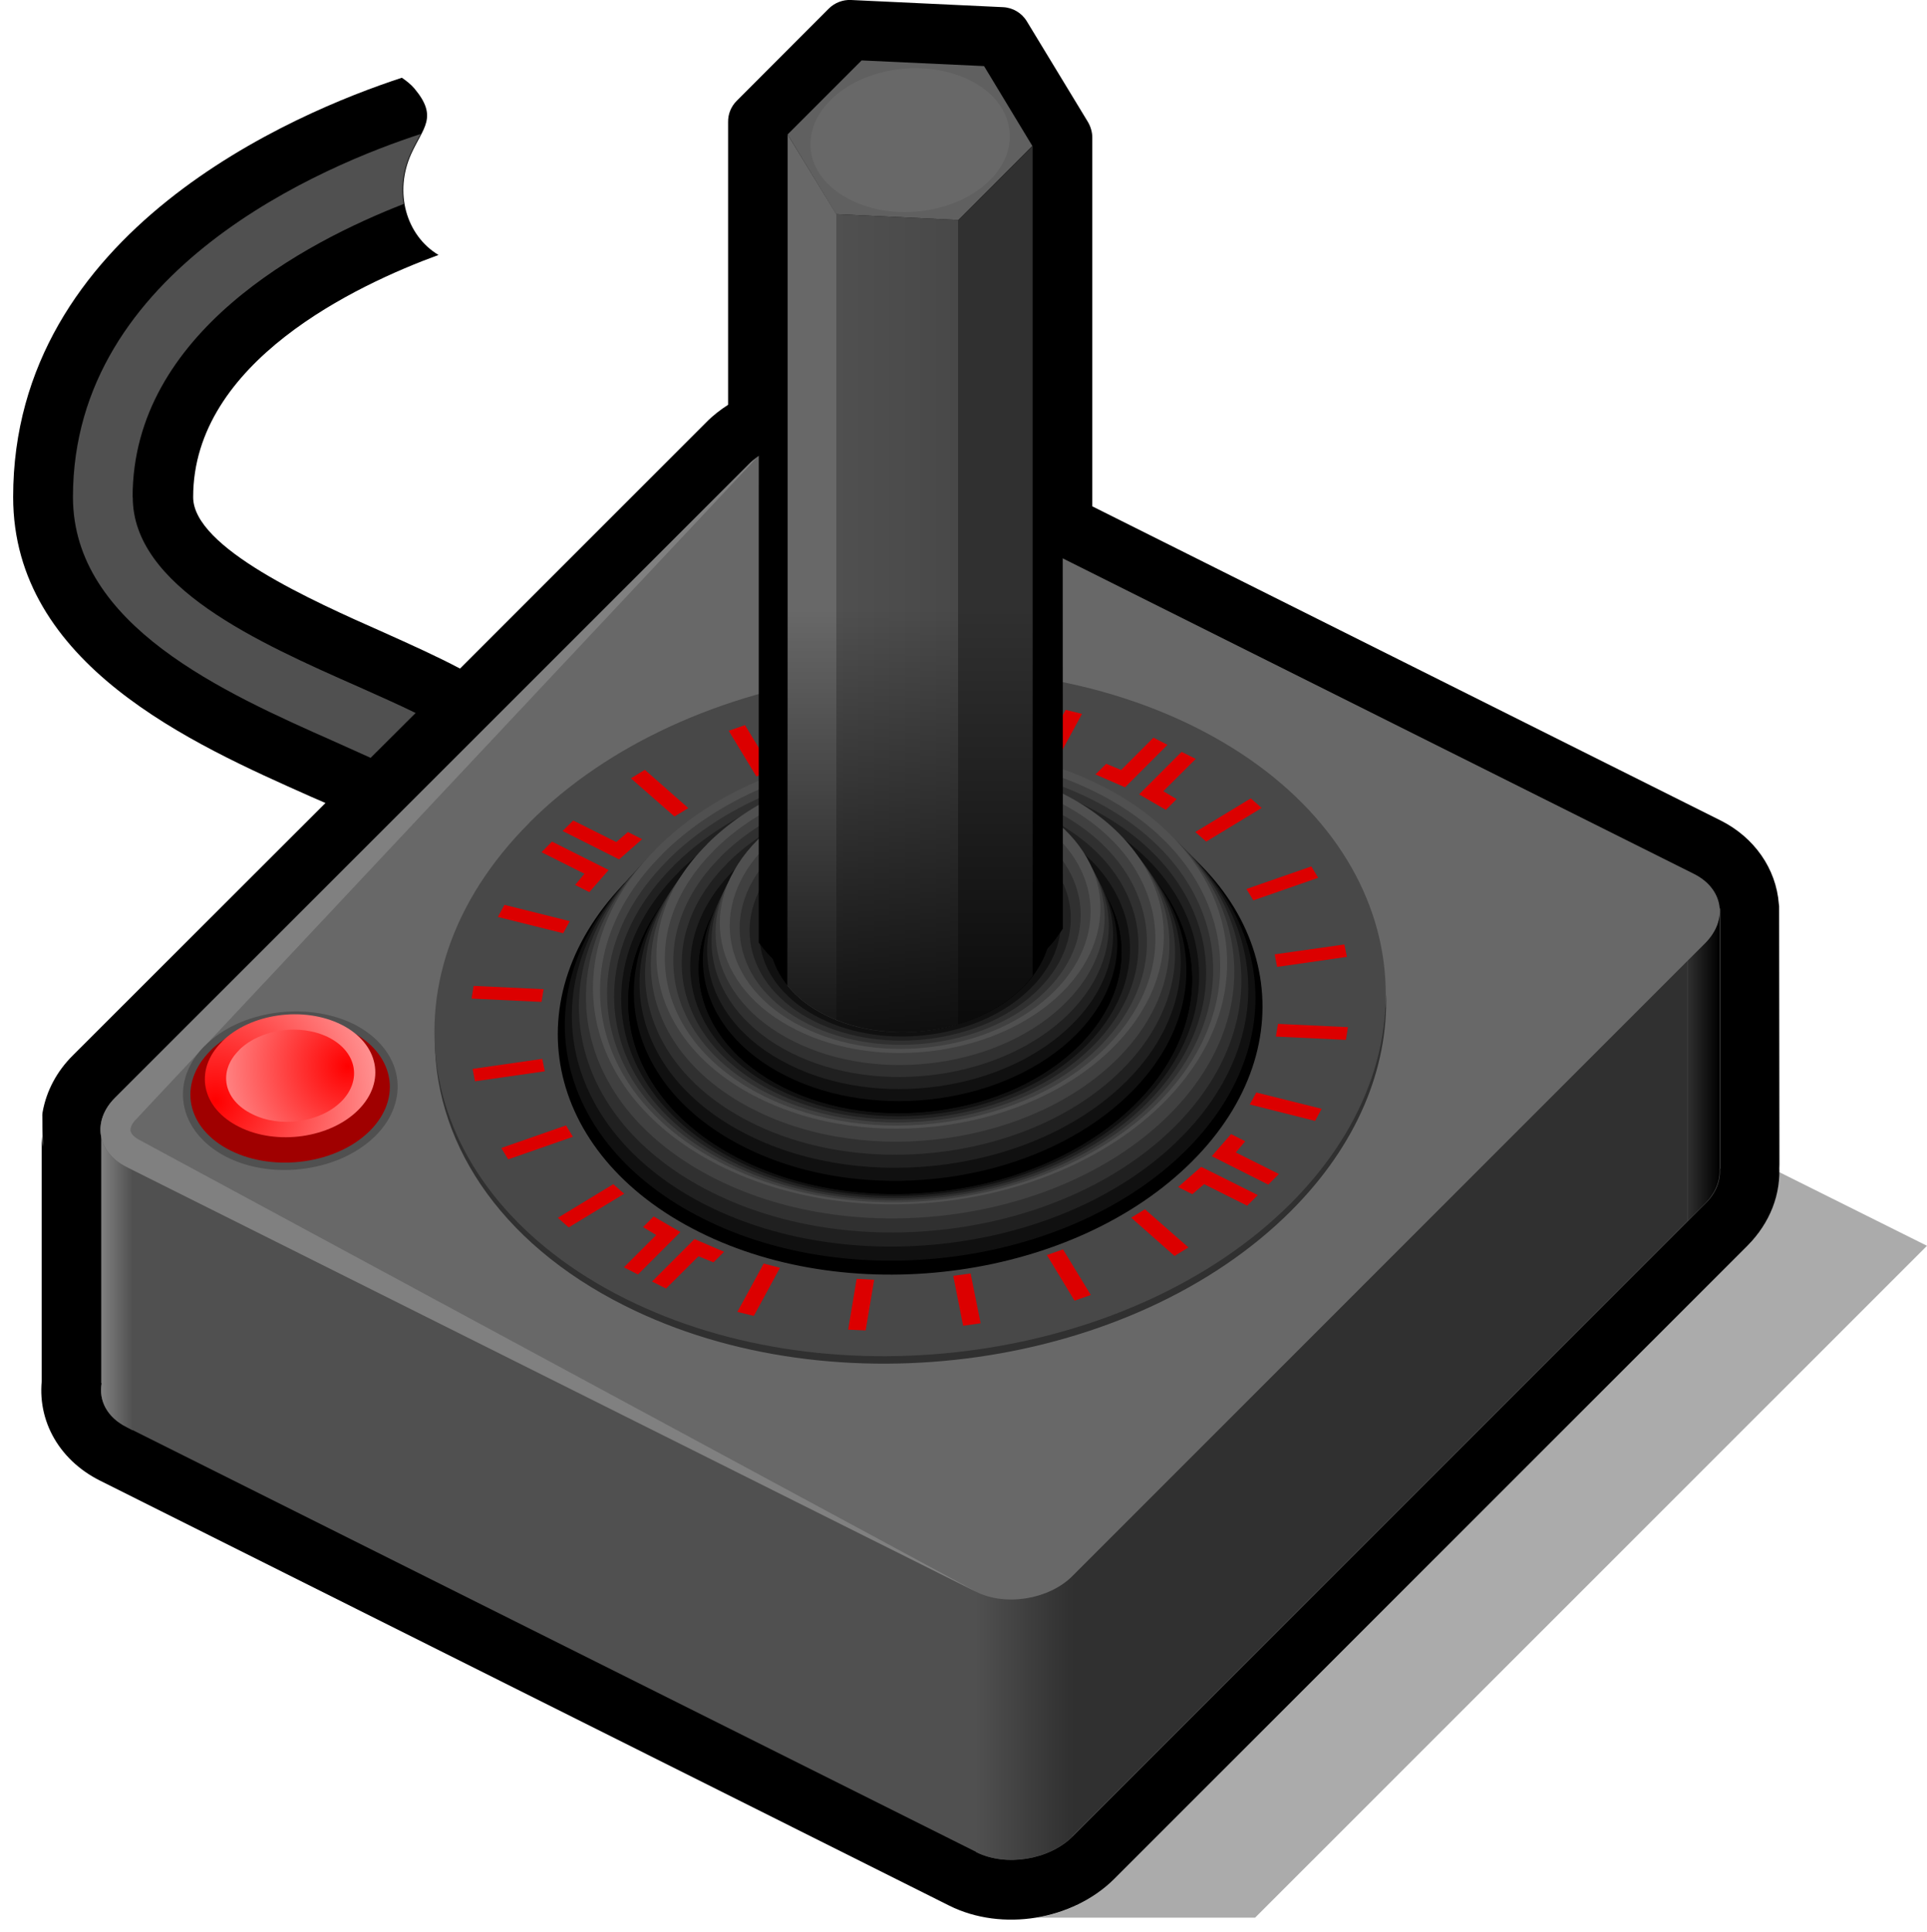 <?xml version="1.0" encoding="UTF-8" standalone="no"?>
<!-- Generator: libbsvg 0.5.0 - a native SVG-Library for BeOS -->
<svg
   xmlns:dc="http://purl.org/dc/elements/1.1/"
   xmlns:cc="http://web.resource.org/cc/"
   xmlns:rdf="http://www.w3.org/1999/02/22-rdf-syntax-ns#"
   xmlns:svg="http://www.w3.org/2000/svg"
   xmlns="http://www.w3.org/2000/svg"
   xmlns:sodipodi="http://inkscape.sourceforge.net/DTD/sodipodi-0.dtd"
   xmlns:inkscape="http://www.inkscape.org/namespaces/inkscape"
   sodipodi:docbase="/Users/sideris/Documents/workspace/ditaa"
   sodipodi:docname="joystick.svg"
   inkscape:version="0.41"
   sodipodi:version="0.32"
   id="svg17691"
   height="129.22"
   width="128.89">
  <defs
     id="defs17915" />
  <sodipodi:namedview
     inkscape:current-layer="svg17691"
     inkscape:window-y="556"
     inkscape:window-x="1679"
     inkscape:cy="28.436369"
     inkscape:cx="144.37480"
     inkscape:zoom="1.4007120"
     inkscape:window-height="538"
     inkscape:window-width="640"
     inkscape:pageshadow="2"
     inkscape:pageopacity="0.0"
     borderopacity="1.0"
     bordercolor="#666666"
     pagecolor="#ffffff"
     id="base" />
  <linearGradient
     gradientTransform="matrix(1.00 0.00 0.00 1.00 484.13 0.00)"
     y2="71.20"
     x2="-369.13"
     y1="71.20"
     x1="-371.27"
     gradientUnits="userSpaceOnUse"
     id="XMLID_1_">
    <stop
       id="stop17694"
       style="stop-color:#303030;"
       offset="0.00" />
    <stop
       id="stop17696"
       style="stop-color:#000000;"
       offset="1.00" />
  </linearGradient>
  <linearGradient
     gradientTransform="matrix(1.00 0.00 0.00 1.00 484.13 0.00)"
     y2="85.81"
     x2="-475.27"
     y1="85.81"
     x1="-477.37"
     gradientUnits="userSpaceOnUse"
     id="XMLID_2_">
    <stop
       id="stop17699"
       style="stop-color:#808080;"
       offset="0.00" />
    <stop
       id="stop17701"
       style="stop-color:#505050;"
       offset="1.00" />
  </linearGradient>
  <linearGradient
     gradientTransform="matrix(1.00 0.00 0.00 1.00 484.13 0.00)"
     y2="114.85"
     x2="-412.44"
     y1="114.85"
     x1="-418.84"
     gradientUnits="userSpaceOnUse"
     id="XMLID_3_">
    <stop
       id="stop17704"
       style="stop-color:#505050;"
       offset="0.00" />
    <stop
       id="stop17706"
       style="stop-color:#303030;"
       offset="1.00" />
  </linearGradient>
  <radialGradient
     gradientTransform="matrix(1.00 0.00 0.00 1.00 484.13 0.00)"
     fy="73.62"
     fx="-469.70"
     r="13.39"
     cy="73.62"
     cx="-469.70"
     gradientUnits="userSpaceOnUse"
     id="XMLID_4_">
    <stop
       id="stop17709"
       style="stop-color:#ff0000;"
       offset="0.00" />
    <stop
       id="stop17711"
       style="stop-color:#ffb2b2;"
       offset="1.00" />
  </radialGradient>
  <radialGradient
     gradientTransform="matrix(1.00 0.00 0.00 1.00 484.13 0.00)"
     fy="71.29"
     fx="-460.87"
     r="11.28"
     cy="71.29"
     cx="-460.87"
     gradientUnits="userSpaceOnUse"
     id="XMLID_5_">
    <stop
       id="stop17714"
       style="stop-color:#ff0000;"
       offset="0.00" />
    <stop
       id="stop17716"
       style="stop-color:#ffb2b2;"
       offset="1.00" />
  </radialGradient>
  <linearGradient
     gradientTransform="matrix(1.00 0.00 0.00 1.00 484.13 0.00)"
     y2="41.68"
     x2="-420.03"
     y1="41.68"
     x1="-428.22"
     gradientUnits="userSpaceOnUse"
     id="XMLID_6_">
    <stop
       id="stop17719"
       style="stop-color:#505050;"
       offset="0.00" />
    <stop
       id="stop17721"
       style="stop-color:#484848;"
       offset="1.00" />
  </linearGradient>
  <linearGradient
     gradientTransform="matrix(1.00 0.00 0.00 1.00 484.13 0.00)"
     y2="40.74"
     x2="-423.27"
     y1="69.03"
     x1="-423.27"
     gradientUnits="userSpaceOnUse"
     id="XMLID_7_">
    <stop
       id="stop17724"
       style="stop-color:#000000; stop-opacity:0.80;"
       offset="0.00" />
    <stop
       id="stop17726"
       style="stop-color:#000000; stop-opacity:0.00;"
       offset="1.00" />
  </linearGradient>
  <path
     id="path17728"
     d=" M128.87 128.24 H0.87 V0.24 H128.87 V128.24 Z"
     stroke="none"
     fill="none" />
  <path
     id="path17730"
     d=" M119.00 78.38 L118.99   78.38 C118.98 80.20 118.25 81.93 116.88 83.31 L74.53 125.65 C73.15 127.03 71.29   127.92 69.34 128.24 L83.95 128.24 L128.89 83.31 L119.00 78.38 Z"
     stroke="none"
     fill-opacity="0.33"
     fill="#000000" />
  <path
     id="path17732"
     d=" M119.00 60.60 L118.98 60.45 C118.80 58.09   117.34 56.00 115.09 54.87 L73.06 33.86 V9.20 C73.06 8.83 72.95 8.47 72.77 8.16   L68.69 1.44 C68.35 0.87 67.75 0.51 67.09 0.48 L56.93 0.00 C56.37 -0.03 55.82 0.19   55.43 0.58 L49.27 6.75 C48.90 7.12 48.69 7.63 48.70 8.16 L48.70 27.07 C48.17 27.41   47.67 27.80 47.24 28.24 L30.77 44.71 C29.20 43.88 27.46 43.10 25.66 42.29 C20.89   40.18 12.91 36.63 12.92 33.24 C12.92 24.20 23.84 19.06 29.33 17.05 C27.15 15.74   26.35 12.84 27.50 10.30 C28.29 8.54 29.33 7.84 27.72 5.92 C27.48 5.64 27.19 5.41   26.88 5.20 C19.71 7.54 0.87 15.45 0.88 33.24 C0.88 44.43 12.84 49.74 20.76 53.26   C21.04 53.38 21.38 53.53 21.77 53.70 L4.87 70.58 C3.80 71.64 3.10 72.96 2.85 74.37   C2.85 74.37 2.84 74.45 2.83 74.54 C2.83 74.55 2.85 76.70 2.86 76.70 L2.79 75.98   V92.50 L2.87 91.79 C2.33 94.75 3.83 97.59 6.70 99.02 L63.50 127.44 C67.01 129.19   71.75 128.42 74.53 125.65 L116.88 83.31 C118.39 81.79 119.14 79.86 119.00 77.86   L119.02 78.16 L119.00 60.60 Z"
     stroke="none"
     fill="#000000" />
  <path
     fill="#505050"
     stroke="none"
     id="path17734"
     d=" M114.99 60.75 C114.92 59.83 114.35 58.98 113.30   58.45 L56.44 30.03 C54.48 29.04 51.59 29.51 50.05 31.07 L7.70 73.41 C7.17 73.93   6.88 74.51 6.79 75.09 L6.77 75.09 V75.15 C6.73 75.43 6.73 75.71 6.78 75.98 L6.78   92.51 L6.80 92.51 C6.59 93.65 7.16 94.79 8.48 95.44 L65.32 123.86 C67.29 124.85   70.17 124.38 71.74 122.82 L114.08 80.48 C114.80 79.77 115.09 78.94 115.04 78.17   L115.06 78.16 V60.75 L114.99 60.75 Z" />
  <path
     fill="#303030"
     stroke="none"
     id="path17736"
     d=" M71.69 122.82 L112.87 81.65 V64.24 L71.70   105.41 V122.82 Z" />
  <path
     id="path17738"
     d=" M114.99 60.75 C115.05 61.53 114.75   62.35 114.05 63.07 L112.88 64.24 V81.65 L114.05 80.48 C114.76 79.76 115.06 78.94   115.01 78.16 L115.02 78.16 V60.75 L114.99 60.75 Z"
     stroke="none"
     fill="url(#XMLID_1_)" />
  <path
     id="path17740"
     d=" M8.87 95.65 V78.24 L8.44 78.03 C7.48   77.54 6.91 76.80 6.77 75.98 C6.77 75.98 6.77 75.98 6.78 75.98 L6.78 92.50 L6.80   92.50 C6.59 93.65 7.16 94.78 8.48 95.44 L8.87 95.65 Z"
     stroke="none"
     fill="url(#XMLID_2_)" />
  <path
     fill="url(#XMLID_3_)"
     stroke="none"
     id="path17742"
     d=" M65.29 106.45 V123.86 C67.26 124.84   70.14 124.38 71.71 122.82 L71.71 105.41 C70.14 106.96 67.26 107.43 65.30 106.45   Z" />
  <path
     id="path17744"
     d=" M8.87 33.24 C8.87 22.25 20.45 16.19 27.00   13.64 C26.82 12.56 26.95 11.40 27.45 10.30 C27.68 9.78 27.93 9.36 28.14 8.96 C21.84   11.01 4.87 17.95 4.88 33.24 C4.88 41.83 14.99 46.32 22.39 49.60 C23.12 49.93 23.95   50.30 24.79 50.68 L27.80 47.68 C26.66 47.12 25.39 46.56 24.03 45.95 C17.25 42.96   8.87 39.23 8.88 33.24 Z"
     stroke="none"
     fill="#505050" />
  <path
     fill="#686868"
     stroke="none"
     id="path17746"
     d=" M65.29 106.45 C67.26 107.43 70.14 106.96 71.71   105.41 L114.05 63.07 C115.61 61.51 115.27 59.43 113.31 58.45 L56.44 30.03 C54.48   29.04 51.59 29.51 50.05 31.07 L7.70 73.41 C6.14 74.96 6.48 77.04 8.45 78.03 L65.29   106.45 Z" />
  <path
     id="path17748"
     d=" M8.72 75.61 C8.72 75.59 8.72 75.57 8.73 75.55   C8.73 75.34 8.87 75.07 9.13 74.82 C9.13 74.82 49.49 31.80 50.60 30.63 C50.41 30.76   50.23 30.90 50.08 31.07 L7.70 73.41 C6.14 74.96 6.48 77.04 8.45 78.03 L65.30 106.45   L9.34 76.24 C8.99 76.06 8.76 75.83 8.73 75.61 Z"
     stroke="none"
     fill="#808080" />
  <path
     id="path17750"
     d=" M86.31 79.98 C75.77 90.52 55.83 93.37 41.79   86.33 C33.66 82.26 29.29 75.77 29.09 68.98 C28.88 76.13 33.27 83.06 41.81 87.33   C55.86 94.37 75.80 91.52 86.35 80.98 C90.79 76.54 92.85 71.43 92.71 66.49 C92.52   71.12 90.45 75.83 86.32 79.98 Z"
     stroke="none"
     fill="#303030" />
  <path
     id="path17752"
     d=" M35.42 55.00 C45.97 44.45 65.91 41.61 79.97   48.64 C94.02 55.68 96.86 69.93 86.33 80.48 C75.77 91.02 55.83 93.87 41.79 86.83   C27.72 79.79 24.88 65.54 35.43 55.00 Z"
     stroke="none"
     fill="#484848" />
  <path
     id="path17754"
     d=" M36.27 70.81 L31.61 71.48 L31.77 72.31 L36.44   71.64 L36.27 70.81 Z"
     stroke="none"
     fill="#dc0000" />
  <path
     id="path17756"
     d=" M37.86 75.26 L33.53 76.77 L33.99 77.53 L38.32   76.02 L37.86 75.26 Z"
     stroke="none"
     fill="#dc0000" />
  <path
     id="path17758"
     d=" M38.11 61.60 L33.74 60.51 L33.30 61.32 L37.67   62.41 L38.11 61.60 Z"
     stroke="none"
     fill="#dc0000" />
  <path
     id="path17760"
     d=" M41.02 79.19 L37.31 81.44 L38.04 82.08 L41.75   79.83 L41.02 79.19 Z"
     stroke="none"
     fill="#dc0000" />
  <path
     id="path17762"
     d=" M45.74 83.57 L43.61 85.70 L44.55 86.17 L46.72   84.01 L47.72 84.42 L48.43 83.71 L46.45 82.86 L45.74 83.57 Z"
     stroke="none"
     fill="#dc0000" />
  <path
     id="path17764"
     d=" M51.68 51.54 L49.83 48.49 L48.74 48.87 L50.59   51.92 L51.68 51.54 Z"
     stroke="none"
     fill="#dc0000" />
  <path
     id="path17766"
     d=" M45.51 82.39 L43.72 81.35 L43.01 82.06 L43.89   82.59 L41.73 84.75 L42.67 85.23 L45.51 82.39 Z"
     stroke="none"
     fill="#dc0000" />
  <path
     id="path17768"
     d=" M83.83 60.21 L88.17 58.70 L87.71 57.94 L83.37   59.45 L83.83 60.21 Z"
     stroke="none"
     fill="#dc0000" />
  <path
     id="path17770"
     d=" M38.47 59.18 L39.42 59.66 L40.71 58.18 L36.92   56.28 L36.22 56.99 L39.09 58.43 L38.47 59.18 Z"
     stroke="none"
     fill="#dc0000" />
  <path
     id="path17772"
     d=" M85.42 64.66 L90.09 63.99 L89.92 63.16 L85.26   63.82 L85.42 64.66 Z"
     stroke="none"
     fill="#dc0000" />
  <path
     id="path17774"
     d=" M80.68 56.28 L84.39 54.03 L83.66 53.39 L79.95   55.64 L80.68 56.28 Z"
     stroke="none"
     fill="#dc0000" />
  <path
     id="path17776"
     d=" M41.41 57.47 L42.95 56.12 L42.00 55.64 L41.22   56.31 L38.34 54.87 L37.63 55.57 L41.41 57.47 Z"
     stroke="none"
     fill="#dc0000" />
  <path
     id="path17778"
     d=" M46.04 54.04 L43.13 51.48 L42.20 52.05 L45.11   54.60 L46.04 54.04 Z"
     stroke="none"
     fill="#dc0000" />
  <path
     id="path17780"
     d=" M36.36 66.15 L31.68 65.93 L31.54 66.78 L36.22   67.00 L36.36 66.15 Z"
     stroke="none"
     fill="#dc0000" />
  <path
     id="path17782"
     d=" M81.29 78.50 L80.34 78.03 L78.80 79.38 L79.75   79.86 L80.54 79.19 L83.42 80.63 L84.13 79.92 L81.29 78.50 Z"
     stroke="none"
     fill="#dc0000" />
  <path
     id="path17784"
     d=" M70.02 83.93 L71.87 86.98 L72.96 86.60 L71.10   83.55 L70.02 83.93 Z"
     stroke="none"
     fill="#dc0000" />
  <path
     id="path17786"
     d=" M83.29 76.32 L82.34 75.84 L81.05 77.32 L84.83   79.22 L85.54 78.51 L82.66 77.07 L83.29 76.32 Z"
     stroke="none"
     fill="#dc0000" />
  <path
     id="path17788"
     d=" M75.66 81.43 L78.56 83.99 L79.49 83.42 L76.58   80.87 L75.66 81.43 Z"
     stroke="none"
     fill="#dc0000" />
  <path
     id="path17790"
     d=" M83.59 73.86 L87.96 74.96 L88.40 74.15 L84.03   73.06 L83.59 73.86 Z"
     stroke="none"
     fill="#dc0000" />
  <path
     id="path17792"
     d=" M85.48 68.47 L85.34 69.32 L90.02 69.54 L90.16   68.69 L85.48 68.47 Z"
     stroke="none"
     fill="#dc0000" />
  <path
     id="path17794"
     d=" M49.32 87.73 L50.42 88.00 L52.17 84.78 L51.08   84.50 L49.32 87.73 Z"
     stroke="none"
     fill="#dc0000" />
  <path
     id="path17796"
     d=" M57.94 50.15 L57.27 46.81 L56.11 46.98 L56.77   50.31 L57.94 50.15 Z"
     stroke="none"
     fill="#dc0000" />
  <path
     id="path17798"
     d=" M56.73 88.92 L57.90 88.97 L58.47 85.58 L57.30   85.52 L56.73 88.92 Z"
     stroke="none"
     fill="#dc0000" />
  <path
     id="path17800"
     d=" M64.96 46.55 L63.79 46.50 L63.23 49.89 L64.40   49.95 L64.96 46.55 Z"
     stroke="none"
     fill="#dc0000" />
  <path
     id="path17802"
     d=" M72.37 47.74 L71.28 47.47 L69.52 50.69 L70.62   50.96 L72.37 47.74 Z"
     stroke="none"
     fill="#dc0000" />
  <path
     id="path17804"
     d=" M63.76 85.32 L64.42 88.66 L65.59 88.49 L64.92   85.16 L63.76 85.32 Z"
     stroke="none"
     fill="#dc0000" />
  <path
     id="path17806"
     d=" M77.98 54.16 L78.70 53.44 L77.81 52.91 L79.98   50.75 L79.03 50.28 L76.19 53.12 L77.98 54.16 Z"
     stroke="none"
     fill="#dc0000" />
  <path
     id="path17808"
     d=" M78.09 49.81 L77.15 49.33 L74.99 51.49 L73.99   51.08 L73.27 51.79 L75.25 52.65 L78.09 49.81 Z"
     stroke="none"
     fill="#dc0000" />
  <path
     id="path17810"
     d=" M13.71 69.92 C12.57 71.06 12.06 72.45 12.29   73.83 C12.53 75.29 13.58 76.58 15.19 77.39 C18.31 78.95 22.75 78.31 25.11 75.96   C26.26 74.82 26.76 73.42 26.55 72.04 C26.32 70.59 25.26 69.29 23.67 68.49 C20.50   66.93 16.06 67.57 13.72 69.92 Z"
     stroke="none"
     fill="#505050" />
  <path
     id="path17812"
     d=" M14.06 70.27 C16.27 68.06 20.45 67.46 23.41   68.94 C26.35 70.41 26.95 73.40 24.75 75.61 S18.36 78.41 15.42 76.94 C12.45 75.46   11.86 72.48 14.07 70.27 Z"
     stroke="none"
     fill="#a00000" />
  <path
     id="path17814"
     d=" M14.84 69.66 C16.73 67.77 20.30 67.26   22.83 68.52 C25.34 69.78 25.85 72.33 23.97 74.22 S18.51 76.62 16.00 75.36 C13.46   74.10 12.95 71.54 14.85 69.66 Z"
     stroke="none"
     fill="url(#XMLID_4_)" />
  <path
     id="path17816"
     d=" M15.98 70.23 C17.40 68.81 20.07 68.43   21.97 69.37 C23.86 70.32 24.24 72.23 22.84 73.65 C21.42 75.07 18.74 75.45 16.86   74.50 C14.94 73.56 14.56 71.64 15.99 70.23 Z"
     stroke="none"
     fill="url(#XMLID_5_)" />
  <path
     id="path17818"
     d=" M42.02 58.80 C49.83 50.99 64.60 48.88 75.02   54.09 C85.43 59.31 87.54 69.87 79.73 77.67 C71.92 85.48 57.15 87.59 46.75 82.38   C36.32 77.17 34.21 66.61 42.03 58.80 Z"
     stroke="none"
     fill="#000000" />
  <path
     id="path17820"
     d=" M42.40 58.39 C50.05 50.74 64.53 48.67 74.74   53.78 C84.94 58.89 87.00 69.23 79.36 76.89 C71.70 84.54 57.23 86.61 47.04 81.50   C36.81 76.39 34.74 66.04 42.41 58.39 Z"
     stroke="none"
     fill="#101010" />
  <path
     id="path17822"
     d=" M42.77 57.98 C50.27 50.48 64.45 48.46 74.45   53.46 S86.46 68.60 78.96 76.10 S57.28 85.62 47.29 80.62 C37.30 75.61 35.28 65.48   42.78 57.98 Z"
     stroke="none"
     fill="#202020" />
  <path
     id="path17824"
     d=" M43.15 57.56 C50.49 50.22 64.38 48.24 74.17   53.14 C83.96 58.04 85.94 67.96 78.60 75.31 C71.26 82.65 57.38 84.63 47.60 79.73   C37.79 74.83 35.81 64.91 43.16 57.56 Z"
     stroke="none"
     fill="#303030" />
  <path
     id="path17826"
     d=" M43.53 57.15 C50.71 49.97 64.30 48.03 73.89   52.83 C83.46 57.62 85.40 67.33 78.23 74.52 C71.04 81.71 57.45 83.64 47.89 78.85   C38.28 74.05 36.34 64.34 43.54 57.15 Z"
     stroke="none"
     fill="#404040" />
  <path
     id="path17828"
     d=" M43.90 56.74 C50.93 49.71 64.23 47.82 73.61   52.51 C82.96 57.20 84.86 66.70 77.84 73.73 C70.81 80.76 57.52 82.66 48.16 77.96   C38.77 73.27 36.88 63.77 43.91 56.74 Z"
     stroke="none"
     fill="#505050" />
  <path
     fill="#404040"
     stroke="none"
     id="path17830"
     d=" M44.28 57.13 C51.16 50.26 64.15 48.40 73.32   52.99 C82.48 57.58 84.34 66.87 77.47 73.74 C70.60 80.61 57.60 82.47 48.45 77.88   C39.26 73.29 37.41 64.00 44.29 57.13 Z" />
  <path
     id="path17832"
     d=" M44.66 57.52 C51.38 50.80 64.08 48.99 73.04   53.47 C81.99 57.96 83.80 67.04 77.10 73.75 C70.38 80.47 57.68 82.28 48.74 77.80   C39.75 73.32 37.94 64.24 44.67 57.52 Z"
     stroke="none"
     fill="#303030" />
  <path
     id="path17834"
     d=" M45.04 57.91 C51.60 51.35 64.00 49.58 72.76   53.96 C81.50 58.34 83.27 67.20 76.72 73.77 C70.16 80.33 57.75 82.10 49.02 77.72   C40.24 73.34 38.47 64.47 45.05 57.91 Z"
     stroke="none"
     fill="#202020" />
  <path
     id="path17836"
     d=" M45.41 58.30 C51.82 51.89 63.93 50.17 72.47   54.44 C81.01 58.71 82.74 67.37 76.34 73.78 C69.94 80.18 57.82 81.91 49.30 77.63   C40.74 73.36 39.01 64.70 45.42 58.30 Z"
     stroke="none"
     fill="#101010" />
  <path
     id="path17838"
     d=" M45.79 58.69 C52.04 52.44 63.85 50.75 72.19   54.92 C80.52 59.09 82.20 67.54 75.97 73.79 C69.72 80.04 57.90 81.72 49.59 77.55   C41.23 73.38 39.54 64.94 45.80 58.69 Z"
     stroke="none"
     fill="#000000" />
  <path
     id="path17840"
     d=" M45.79 58.69 C52.04 52.44 63.85 50.75 72.19   54.92 C80.52 59.09 82.20 67.54 75.97 73.79 C69.72 80.04 57.90 81.72 49.59 77.55   C41.23 73.38 39.54 64.94 45.80 58.69 Z"
     stroke="none"
     fill="#000000" />
  <path
     id="path17842"
     d=" M46.09 58.24 C52.22 52.11 63.79 50.46 71.96   54.55 C80.12 58.64 81.78 66.91 75.66 73.04 C69.54 79.16 57.96 80.81 49.81 76.72   C41.62 72.64 39.97 64.36 46.10 58.24 Z"
     stroke="none"
     fill="#101010" />
  <path
     id="path17844"
     d=" M46.39 57.79 C52.39 51.79 63.73 50.17 71.74   54.18 C79.73 58.18 81.35 66.29 75.36 72.29 C69.36 78.28 58.02 79.90 50.03 75.90   C42.01 71.90 40.40 63.79 46.40 57.79 Z"
     stroke="none"
     fill="#202020" />
  <path
     id="path17846"
     d=" M46.69 57.34 C52.57 51.47 63.67 49.88 71.51   53.80 S80.92 65.66 75.05 71.53 C69.18 77.41 58.07 78.99 50.25 75.07 C42.40 71.15   40.82 63.21 46.70 57.34 Z"
     stroke="none"
     fill="#303030" />
  <path
     id="path17848"
     d=" M47.00 56.89 C52.74 51.14 63.61 49.59 71.28   53.43 C78.94 57.26 80.50 65.03 74.76 70.78 C69.01 76.53 58.14 78.08 50.49 74.24   C42.80 70.41 41.25 62.64 47.01 56.89 Z"
     stroke="none"
     fill="#404040" />
  <path
     id="path17850"
     d=" M47.30 56.44 C52.92 50.82 63.56 49.30 71.06   53.06 C78.55 56.81 80.07 64.41 74.46 70.03 C68.83 75.66 58.20 77.17 50.72 73.42   C43.19 69.67 41.67 62.06 47.31 56.44 Z"
     stroke="none"
     fill="#505050" />
  <path
     id="path17852"
     d=" M47.75 56.87 C53.19 51.43 63.47 49.97 70.72   53.59 C77.97 57.22 79.43 64.57 74.00 70.01 C68.57 75.44 58.29 76.91 51.05 73.28   C43.78 69.65 42.31 62.31 47.76 56.87 Z"
     stroke="none"
     fill="#404040" />
  <path
     id="path17854"
     d=" M48.20 57.29 C53.45 52.04 63.38 50.63 70.38   54.13 C77.38 57.63 78.79 64.73 73.55 69.98 C68.30 75.23 58.38 76.64 51.39 73.14   C44.37 69.64 42.95 62.54 48.21 57.29 Z"
     stroke="none"
     fill="#303030" />
  <path
     id="path17856"
     d=" M48.65 57.72 C53.72 52.66 63.29 51.29 70.04   54.67 C76.79 58.05 78.15 64.89 73.10 69.95 C68.04 75.02 58.47 76.38 51.73 73.00   C44.96 69.62 43.59 62.78 48.66 57.72 Z"
     stroke="none"
     fill="#202020" />
  <path
     id="path17858"
     d=" M49.11 58.15 C53.98 53.27 63.20 51.96 69.70   55.21 C76.19 58.46 77.51 65.05 72.65 69.92 C67.77 74.80 58.56 76.11 52.07 72.86   C45.55 69.61 44.23 63.02 49.12 58.15 Z"
     stroke="none"
     fill="#101010" />
  <path
     id="path17860"
     d=" M49.56 58.57 C54.25 53.89 63.11 52.62 69.36   55.75 C75.61 58.88 76.87 65.21 72.19 69.90 C67.50 74.59 58.64 75.85 52.41 72.72   C46.14 69.59 44.87 63.26 49.57 58.57 Z"
     stroke="none"
     fill="#000000" />
  <path
     id="path17862"
     d=" M49.56 58.57 C54.25 53.89 63.11 52.62 69.36   55.75 C75.61 58.88 76.87 65.21 72.19 69.90 C67.50 74.59 58.64 75.85 52.41 72.72   C46.14 69.59 44.87 63.26 49.57 58.57 Z"
     stroke="none"
     fill="#000000" />
  <path
     id="path17864"
     d=" M49.78 58.09 C54.38 53.50 63.06 52.26 69.19   55.32 C75.31 58.38 76.55 64.59 71.97 69.19 C67.38 73.78 58.69 75.02 52.58 71.95   C46.43 68.89 45.19 62.68 49.79 58.09 Z"
     stroke="none"
     fill="#101010" />
  <path
     id="path17866"
     d=" M50.01 57.60 C54.51 53.10 63.02 51.89 69.02   54.89 C75.02 57.89 76.23 63.98 71.74 68.47 C67.24 72.97 58.73 74.19 52.75 71.18   C46.73 68.18 45.51 62.10 50.02 57.60 Z"
     stroke="none"
     fill="#202020" />
  <path
     fill="#303030"
     stroke="none"
     id="path17868"
     d=" M50.24 57.11 C54.64 52.71 62.97 51.52 68.85   54.46 C74.72 57.40 75.91 63.36 71.52 67.76 C67.11 72.16 58.78 73.35 52.92 70.41   S45.83 61.52 50.24 57.11 Z" />
  <path
     id="path17870"
     d=" M50.46 56.63 C54.78 52.32 62.93 51.15 68.68   54.03 C74.43 56.91 75.59 62.74 71.29 67.04 C66.98 71.36 58.83 72.52 53.09 69.64   C47.31 66.77 46.15 60.94 50.47 56.63 Z"
     stroke="none"
     fill="#404040" />
  <path
     id="path17872"
     d=" M50.69 56.14 C54.91 51.92 62.88 50.79 68.51   53.60 C74.14 56.41 75.27 62.12 71.07 66.33 C66.85 70.55 58.87 71.69 53.26 68.87   C47.61 66.06 46.47 60.36 50.70 56.14 Z"
     stroke="none"
     fill="#505050" />
  <path
     id="path17874"
     d=" M51.22 56.60 C55.22 52.60 62.78 51.53 68.12   54.19 C73.45 56.86 74.53 62.27 70.54 66.27 C66.54 70.27 58.98 71.35 53.66 68.67   C48.30 66.01 47.22 60.60 51.23 56.60 Z"
     stroke="none"
     fill="#404040" />
  <path
     id="path17876"
     d=" M51.75 57.07 C55.53 53.29 62.67 52.27 67.72   54.79 C72.76 57.31 73.78 62.42 70.01 66.21 C66.23 69.99 59.08 71.01 54.05 68.48   C48.99 65.96 47.97 60.85 51.76 57.07 Z"
     stroke="none"
     fill="#303030" />
  <path
     id="path17878"
     d=" M52.27 57.53 C55.83 53.97 62.57 53.01 67.32   55.39 C72.07 57.76 73.03 62.58 69.48 66.14 C65.92 69.70 59.18 70.66 54.45 68.29   S48.71 61.10 52.27 57.53 Z"
     stroke="none"
     fill="#202020" />
  <path
     id="path17880"
     d=" M52.80 58.00 C56.14 54.65 62.46 53.75 66.93   55.98 C71.39 58.21 72.29 62.73 68.95 66.08 C65.61 69.42 59.29 70.32 54.85 68.09   C50.36 65.86 49.46 61.34 52.81 58.00 Z"
     stroke="none"
     fill="#101010" />
  <path
     id="path17882"
     d=" M53.33 58.46 C56.45 55.34 62.36 54.49 66.53   56.58 C70.70 58.66 71.54 62.89 68.43 66.01 C65.30 69.14 59.39 69.98 55.24 67.89   C51.05 65.81 50.21 61.59 53.34 58.46 Z"
     stroke="none"
     fill="#000000" />
  <path
     id="path17884"
     d=" M56.22 2.62 C56.22 2.62 56.53 2.31 56.85 2.00   C58.22 2.06 65.36 2.40 66.99 2.48 C67.81 3.81 70.62 8.45 71.08 9.20 C71.08 10.28   71.08 60.83 71.09 62.10 C70.80 62.54 70.50 62.97 70.13 63.36 C66.36 67.13 58.90   68.17 53.85 65.63 C52.50 64.96 51.47 64.05 50.75 63.03 C50.75 61.68 50.75 9.75   50.76 8.16 C51.64 7.20 56.22 2.62 56.22 2.62 Z"
     stroke="none"
     fill="#000000" />
  <path
     id="path17886"
     d=" M64.11 14.71 V55.73 V68.48 C65.76 67.98 67.27   67.15 68.42 66.01 C68.66 65.77 68.87 65.52 69.07 65.26 L69.07 58.55 V9.76 L64.11   14.71 Z"
     stroke="none"
     fill="#303030" />
  <path
     id="path17888"
     d=" M55.92 14.32 V56.66 V68.21 C58.44 69.23   61.46 69.28 64.11 68.48 L64.11 55.73 V14.71 L55.92 14.32 Z"
     stroke="none"
     fill="url(#XMLID_6_)" />
  <path
     id="path17890"
     d=" M52.68 8.99 V59.21 V65.92 C53.30 66.69 54.15   67.36 55.22 67.89 C55.45 68.01 55.69 68.11 55.94 68.21 L55.94 56.66 V14.32 L52.68   8.99 Z"
     stroke="none"
     fill="#686868" />
  <path
     id="path17892"
     d=" M52.68 59.21 V65.92 C53.30 66.69 54.15   67.36 55.22 67.89 C55.45 68.01 55.69 68.11 55.94 68.21 C58.46 69.23 61.48 69.28   64.14 68.48 C65.79 67.98 67.30 67.15 68.45 66.01 C68.69 65.77 68.90 65.52 69.10   65.26 L69.10 58.55 V40.74 H52.68 V59.21 Z"
     stroke="none"
     fill="url(#XMLID_7_)" />
  <path
     id="path17894"
     d=" M65.82 4.42 L69.05 9.76 L64.10 14.71 L55.92   14.32 L52.68 8.99 L57.63 4.04 L65.82 4.42 Z"
     stroke="none"
     fill="#606060" />
  <path
     id="path17896"
     d=" M55.54 6.70 C57.75 4.49 61.92 3.90 64.88 5.37   C67.82 6.85 68.42 9.83 66.22 12.04 C64.01 14.25 59.83 14.85 56.90 13.37 C53.92   11.90 53.33 8.91 55.55 6.70 Z"
     stroke="none"
     fill="#686868" />
</svg>
